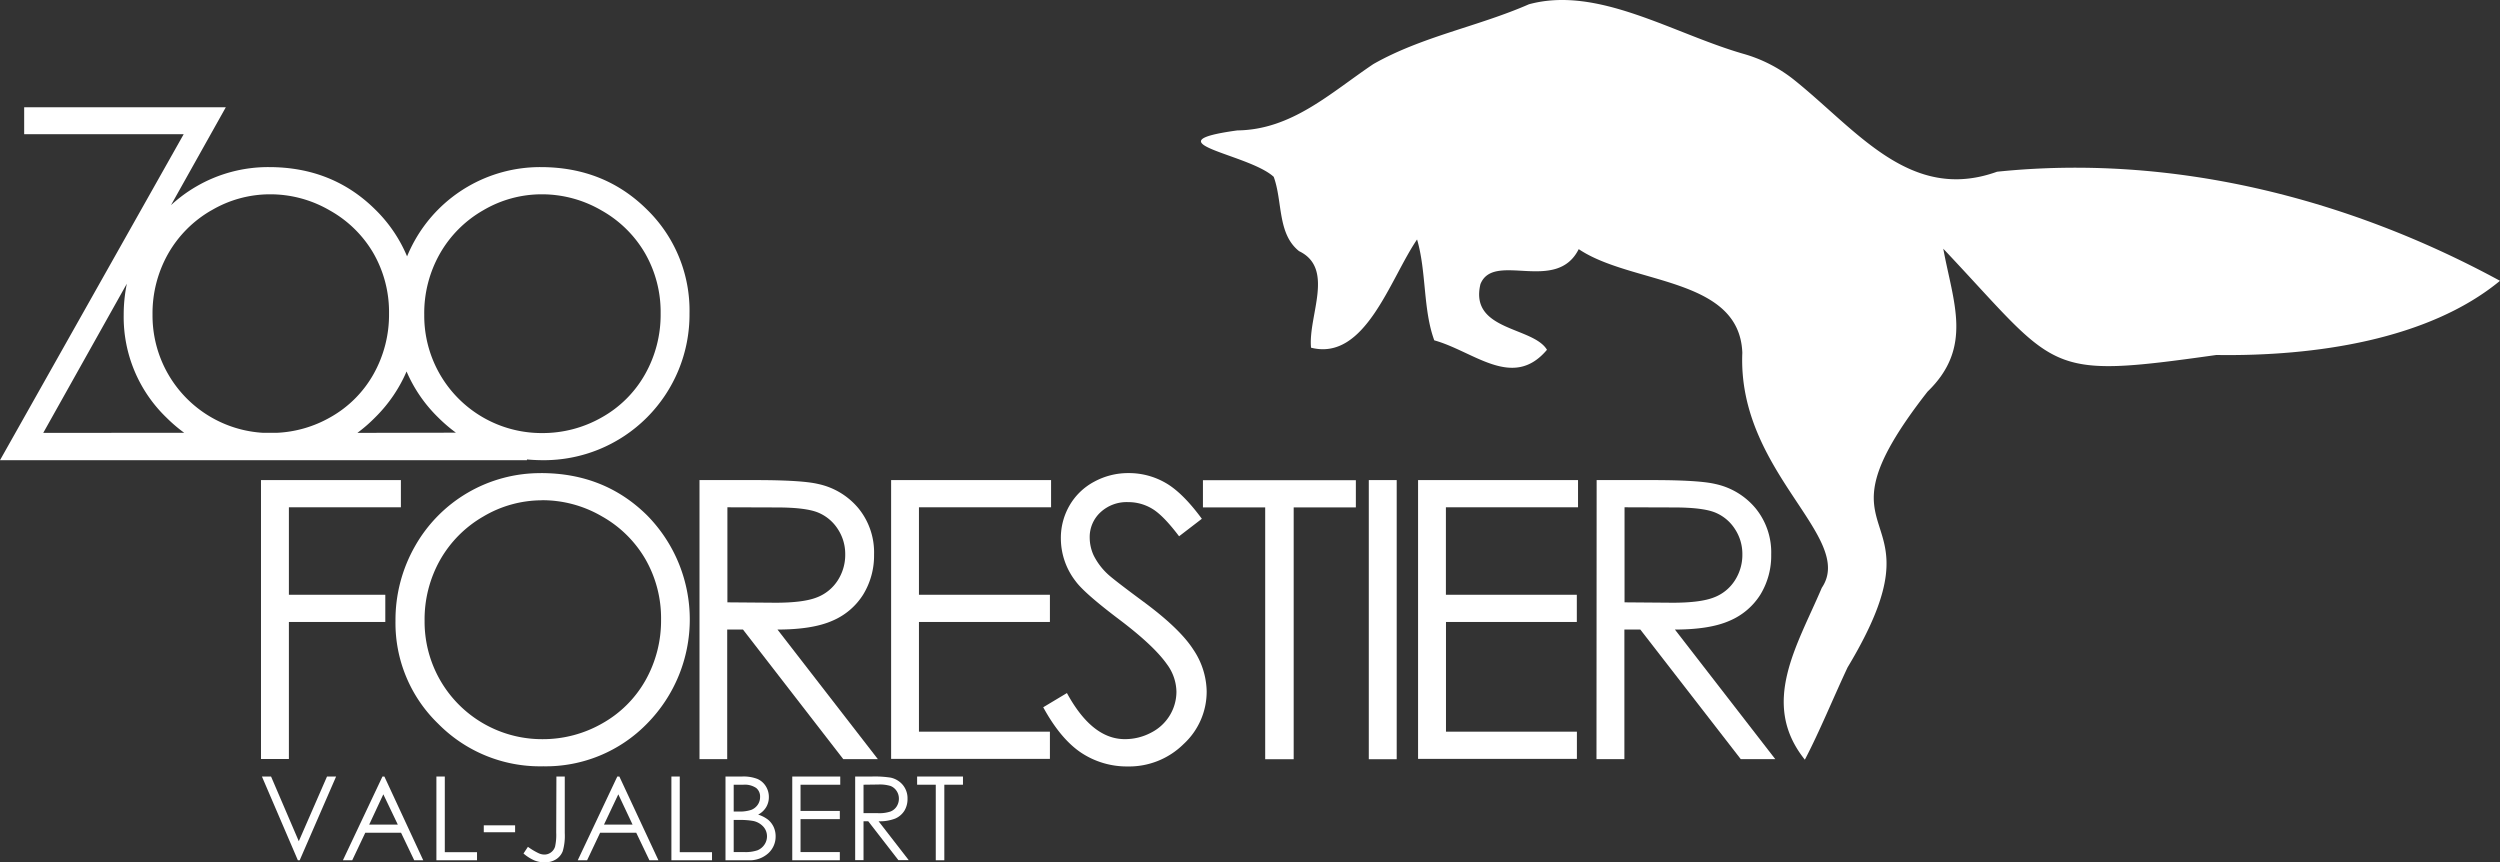 <svg xmlns="http://www.w3.org/2000/svg" viewBox="0 0 643.32 221.91"><rect x="0" y="0" width="643.32" height="221.91" fill="#333333" stroke="none"/><defs><style>.cls-1{fill:#fff;}</style></defs><g id="Layer_2" data-name="Layer 2"><g id="Layer_1-2" data-name="Layer 1"><path class="cls-1" d="M67.4,199.82h2.35l7.14,16.65,7.26-16.65h2.34l-9.37,21.55h-.47Z"/><path class="cls-1" d="M98.91,199.82l10,21.55h-2.32l-3.39-7.09H94l-3.36,7.09h-2.4l10.18-21.55Zm-.27,4.58L95,212.2h7.37Z"/><path class="cls-1" d="M112.3,199.82h2.16v19.47h8.29v2.08H112.3Z"/><path class="cls-1" d="M124.49,212.38h8.06v1.78h-8.06Z"/><path class="cls-1" d="M143.18,199.82h2.15v14.55a14.15,14.15,0,0,1-.52,4.66,4.33,4.33,0,0,1-1.73,2.1,5.34,5.34,0,0,1-3,.78,7.07,7.07,0,0,1-2.57-.5,11,11,0,0,1-2.8-1.78l1.14-1.72a17.11,17.11,0,0,0,2.8,1.67,3.48,3.48,0,0,0,1.44.32,2.75,2.75,0,0,0,1.68-.55,2.89,2.89,0,0,0,1.06-1.48,13.82,13.82,0,0,0,.3-3.58Z"/><path class="cls-1" d="M159.38,199.82l10.05,21.55h-2.32l-3.39-7.09h-9.29l-3.35,7.09h-2.41l10.18-21.55Zm-.27,4.58-3.69,7.8h7.36Z"/><path class="cls-1" d="M172.77,199.82h2.15v19.47h8.3v2.08H172.77Z"/><path class="cls-1" d="M186.69,199.82h4.25a10,10,0,0,1,3.94.61,4.81,4.81,0,0,1,2.17,1.87,5.13,5.13,0,0,1,.8,2.79,5,5,0,0,1-.7,2.62,5.16,5.16,0,0,1-2.06,1.91,8.09,8.09,0,0,1,2.59,1.34,5.4,5.4,0,0,1,1.41,1.86,5.69,5.69,0,0,1,.5,2.37,5.79,5.79,0,0,1-1.89,4.38,7.12,7.12,0,0,1-5.1,1.8h-5.91Zm2.11,2.11v6.9H190a9.53,9.53,0,0,0,3.3-.42,3.61,3.61,0,0,0,1.68-1.32,3.45,3.45,0,0,0,.61-2,2.83,2.83,0,0,0-1-2.32,5.23,5.23,0,0,0-3.3-.84Zm0,9.07v8.26h2.67a9.52,9.52,0,0,0,3.46-.46,4,4,0,0,0,1.77-1.44,3.78,3.78,0,0,0,.67-2.13,3.68,3.68,0,0,0-.94-2.5,4.86,4.86,0,0,0-2.58-1.47A19.53,19.53,0,0,0,190,211Z"/><path class="cls-1" d="M203.87,199.82h12.35v2.11H206v6.75h10.11v2.11H206v8.47h10.11v2.11H203.87Z"/><path class="cls-1" d="M220.06,199.82h4.29a26.59,26.59,0,0,1,4.86.29,5.61,5.61,0,0,1,3.12,1.89,5.38,5.38,0,0,1,1.2,3.56,5.75,5.75,0,0,1-.82,3.09,5.28,5.28,0,0,1-2.37,2,11,11,0,0,1-4.25.69l7.75,10h-2.66l-7.75-10h-1.22v10h-2.15Zm2.15,2.11v7.32l3.71,0a9.06,9.06,0,0,0,3.19-.41,3.33,3.33,0,0,0,1.62-1.31,3.69,3.69,0,0,0,.58-2,3.51,3.51,0,0,0-.59-2,3.34,3.34,0,0,0-1.54-1.27,9.48,9.48,0,0,0-3.17-.38Z"/><path class="cls-1" d="M236,201.93v-2.11h11.8v2.11H243v19.44h-2.2V201.93Z"/><path class="cls-1" d="M166.43,53.87Q155.44,43,139.12,43a37,37,0,0,0-32.37,18.85,38.17,38.17,0,0,0-2,4.12,36.6,36.6,0,0,0-8.22-12.08Q85.53,43,69.21,43a36.73,36.73,0,0,0-18.72,5A37.11,37.11,0,0,0,44,52.79L58.11,27.6H6.22v6.93H47.27L0,118.42H135.6v-.19c1.34.12,2.71.19,4.11.19a37.47,37.47,0,0,0,37.72-37.74A36.27,36.27,0,0,0,166.43,53.87Zm-112,.25A29.6,29.6,0,0,1,69.53,50a30.34,30.34,0,0,1,15.35,4.16A29.78,29.78,0,0,1,96.11,65.19a30.45,30.45,0,0,1,4,15.46,31.23,31.23,0,0,1-4,15.64A29,29,0,0,1,85,107.38a30.49,30.49,0,0,1-13.88,4H67.76A30.21,30.21,0,0,1,39.25,81a31.14,31.14,0,0,1,4-15.68A29.94,29.94,0,0,1,54.41,54.12Zm-43.3,57.27L32.64,73a39.86,39.86,0,0,0-.81,8,35.94,35.94,0,0,0,11,26.46,39.6,39.6,0,0,0,4.57,3.91Zm80.84,0a39.34,39.34,0,0,0,4.59-4,37.26,37.26,0,0,0,8.06-11.8,36.88,36.88,0,0,0,8.14,11.84,39.52,39.52,0,0,0,4.56,3.91ZM166,96.29a29.06,29.06,0,0,1-11.1,11.09,30.7,30.7,0,0,1-15.48,4.06A30.2,30.2,0,0,1,109.17,81a31,31,0,0,1,4-15.68,29.86,29.86,0,0,1,11.15-11.19A29.57,29.57,0,0,1,139.44,50a30.41,30.41,0,0,1,15.36,4.16A29.82,29.82,0,0,1,166,65.19a30.36,30.36,0,0,1,4,15.46A31.13,31.13,0,0,1,166,96.29Z"/><path class="cls-1" d="M67.16,123.54h36v7H74.34v22.51H99.15v7H74.34v35.26H67.16Z"/><path class="cls-1" d="M139.21,121.74q16.32,0,27.31,10.88a38.16,38.16,0,0,1,0,53.57,36.39,36.39,0,0,1-26.75,11,36.78,36.78,0,0,1-27-10.94,36,36,0,0,1-11-26.47,38.28,38.28,0,0,1,5-19.19,37,37,0,0,1,32.37-18.84Zm.32,7a29.59,29.59,0,0,0-15.12,4.15,29.94,29.94,0,0,0-11.15,11.19,31.15,31.15,0,0,0-4,15.69,30.22,30.22,0,0,0,30.28,30.44A30.73,30.73,0,0,0,155,186.14a29.08,29.08,0,0,0,11.11-11.09,31.28,31.28,0,0,0,4-15.64,30.49,30.49,0,0,0-4-15.47,29.78,29.78,0,0,0-11.23-11.07A30.33,30.33,0,0,0,139.53,128.72Z"/><path class="cls-1" d="M180,123.54h14.31q12,0,16.21,1a18.49,18.49,0,0,1,10.4,6.28,17.94,17.94,0,0,1,4,11.86A19.19,19.19,0,0,1,222.12,153a17.27,17.27,0,0,1-7.89,6.72Q209.1,162,200.07,162l25.83,33.35H217L191.19,162h-4.06v33.35H180Zm7.18,7V155l12.38.1q7.19,0,10.63-1.37a11.08,11.08,0,0,0,5.38-4.37,12.13,12.13,0,0,0,1.93-6.72,11.66,11.66,0,0,0-1.95-6.56,11,11,0,0,0-5.14-4.23c-2.12-.84-5.64-1.27-10.56-1.27Z"/><path class="cls-1" d="M229.31,123.54h41.16v7h-34v22.51h33.7v7h-33.7v28.23h33.7v7H229.31Z"/><path class="cls-1" d="M268.45,182l6.1-3.66q6.45,11.86,14.89,11.86a14.29,14.29,0,0,0,6.79-1.68,11.9,11.9,0,0,0,4.84-4.52,11.76,11.76,0,0,0,1.66-6,12.17,12.17,0,0,0-2.45-7.08q-3.36-4.78-12.3-11.53t-11.18-9.81a18,18,0,0,1-3.81-11,16.64,16.64,0,0,1,2.25-8.54,16,16,0,0,1,6.32-6.08,18.23,18.23,0,0,1,8.86-2.22,18.86,18.86,0,0,1,9.5,2.51q4.41,2.52,9.35,9.25L303.41,138q-4.05-5.37-6.91-7.08a11.89,11.89,0,0,0-6.23-1.71,9.89,9.89,0,0,0-7.1,2.63,8.65,8.65,0,0,0-2.76,6.5,11.11,11.11,0,0,0,1,4.54,16.79,16.79,0,0,0,3.56,4.78q1.43,1.38,9.28,7.18,9.33,6.89,12.79,12.26a19.77,19.77,0,0,1,3.47,10.79,18.32,18.32,0,0,1-5.93,13.57,19.93,19.93,0,0,1-14.43,5.77,21.25,21.25,0,0,1-11.87-3.49Q272.93,190.2,268.45,182Z"/><path class="cls-1" d="M309.55,130.57v-7H348.9v7h-16v64.8h-7.33v-64.8Z"/><path class="cls-1" d="M352.23,123.54h7.18v71.83h-7.18Z"/><path class="cls-1" d="M364.91,123.54h41.16v7h-34v22.51h33.69v7H372.09v28.23h33.69v7H364.91Z"/><path class="cls-1" d="M410.86,123.54h14.31q12,0,16.21,1a18.49,18.49,0,0,1,10.4,6.28,17.94,17.94,0,0,1,4,11.86A19.19,19.19,0,0,1,453,153a17.27,17.27,0,0,1-7.89,6.72Q440,162,431,162l25.83,33.35h-8.88L422.1,162H418v33.35h-7.18Zm7.18,7V155l12.38.1q7.18,0,10.63-1.37a11,11,0,0,0,5.38-4.37,12.13,12.13,0,0,0,1.93-6.72,11.66,11.66,0,0,0-1.95-6.56,11,11,0,0,0-5.14-4.23c-2.12-.84-5.64-1.27-10.56-1.27Z"/><path class="cls-1" d="M364.65,61.62c-7,10.25-13.34,31.39-27.28,27.85-.8-8.12,6.2-20.37-3.08-24.84-5.63-4.48-4.2-12.78-6.53-19.13-6.58-6-32.34-8.79-9.36-11.94,14-.17,23.92-9.62,35-17.07C365.9,9.38,380.3,6.85,393.44,1.1c17.75-4.82,36.89,7.47,55.11,12.73a37.09,37.09,0,0,1,12.92,6.56c16.31,13,30,31.87,52.43,23.8,44.9-4.65,90.08,6.68,129.42,28.07-18.44,15.21-47.77,19.47-73,19.09C525.73,97.62,530,95.7,500.06,64c2.54,13.85,7.74,25.38-4.05,36.78-32.38,41.44,5.95,26.88-20.57,70.95-3.67,7.81-7.18,16.46-11,23.76-11.59-14.46-2-29.27,4.36-44.23,8.78-13-21.75-29.75-20.45-60.47-.73-19.58-28.51-17.52-42.1-26.68-5.77,11.53-21.87.48-25.29,9-2.88,12.07,13.53,10.9,17.12,16.9-8.77,10.42-18.78.4-29-2.43C366.16,79.65,367.08,69.88,364.65,61.62Z"/></g></g></svg>
